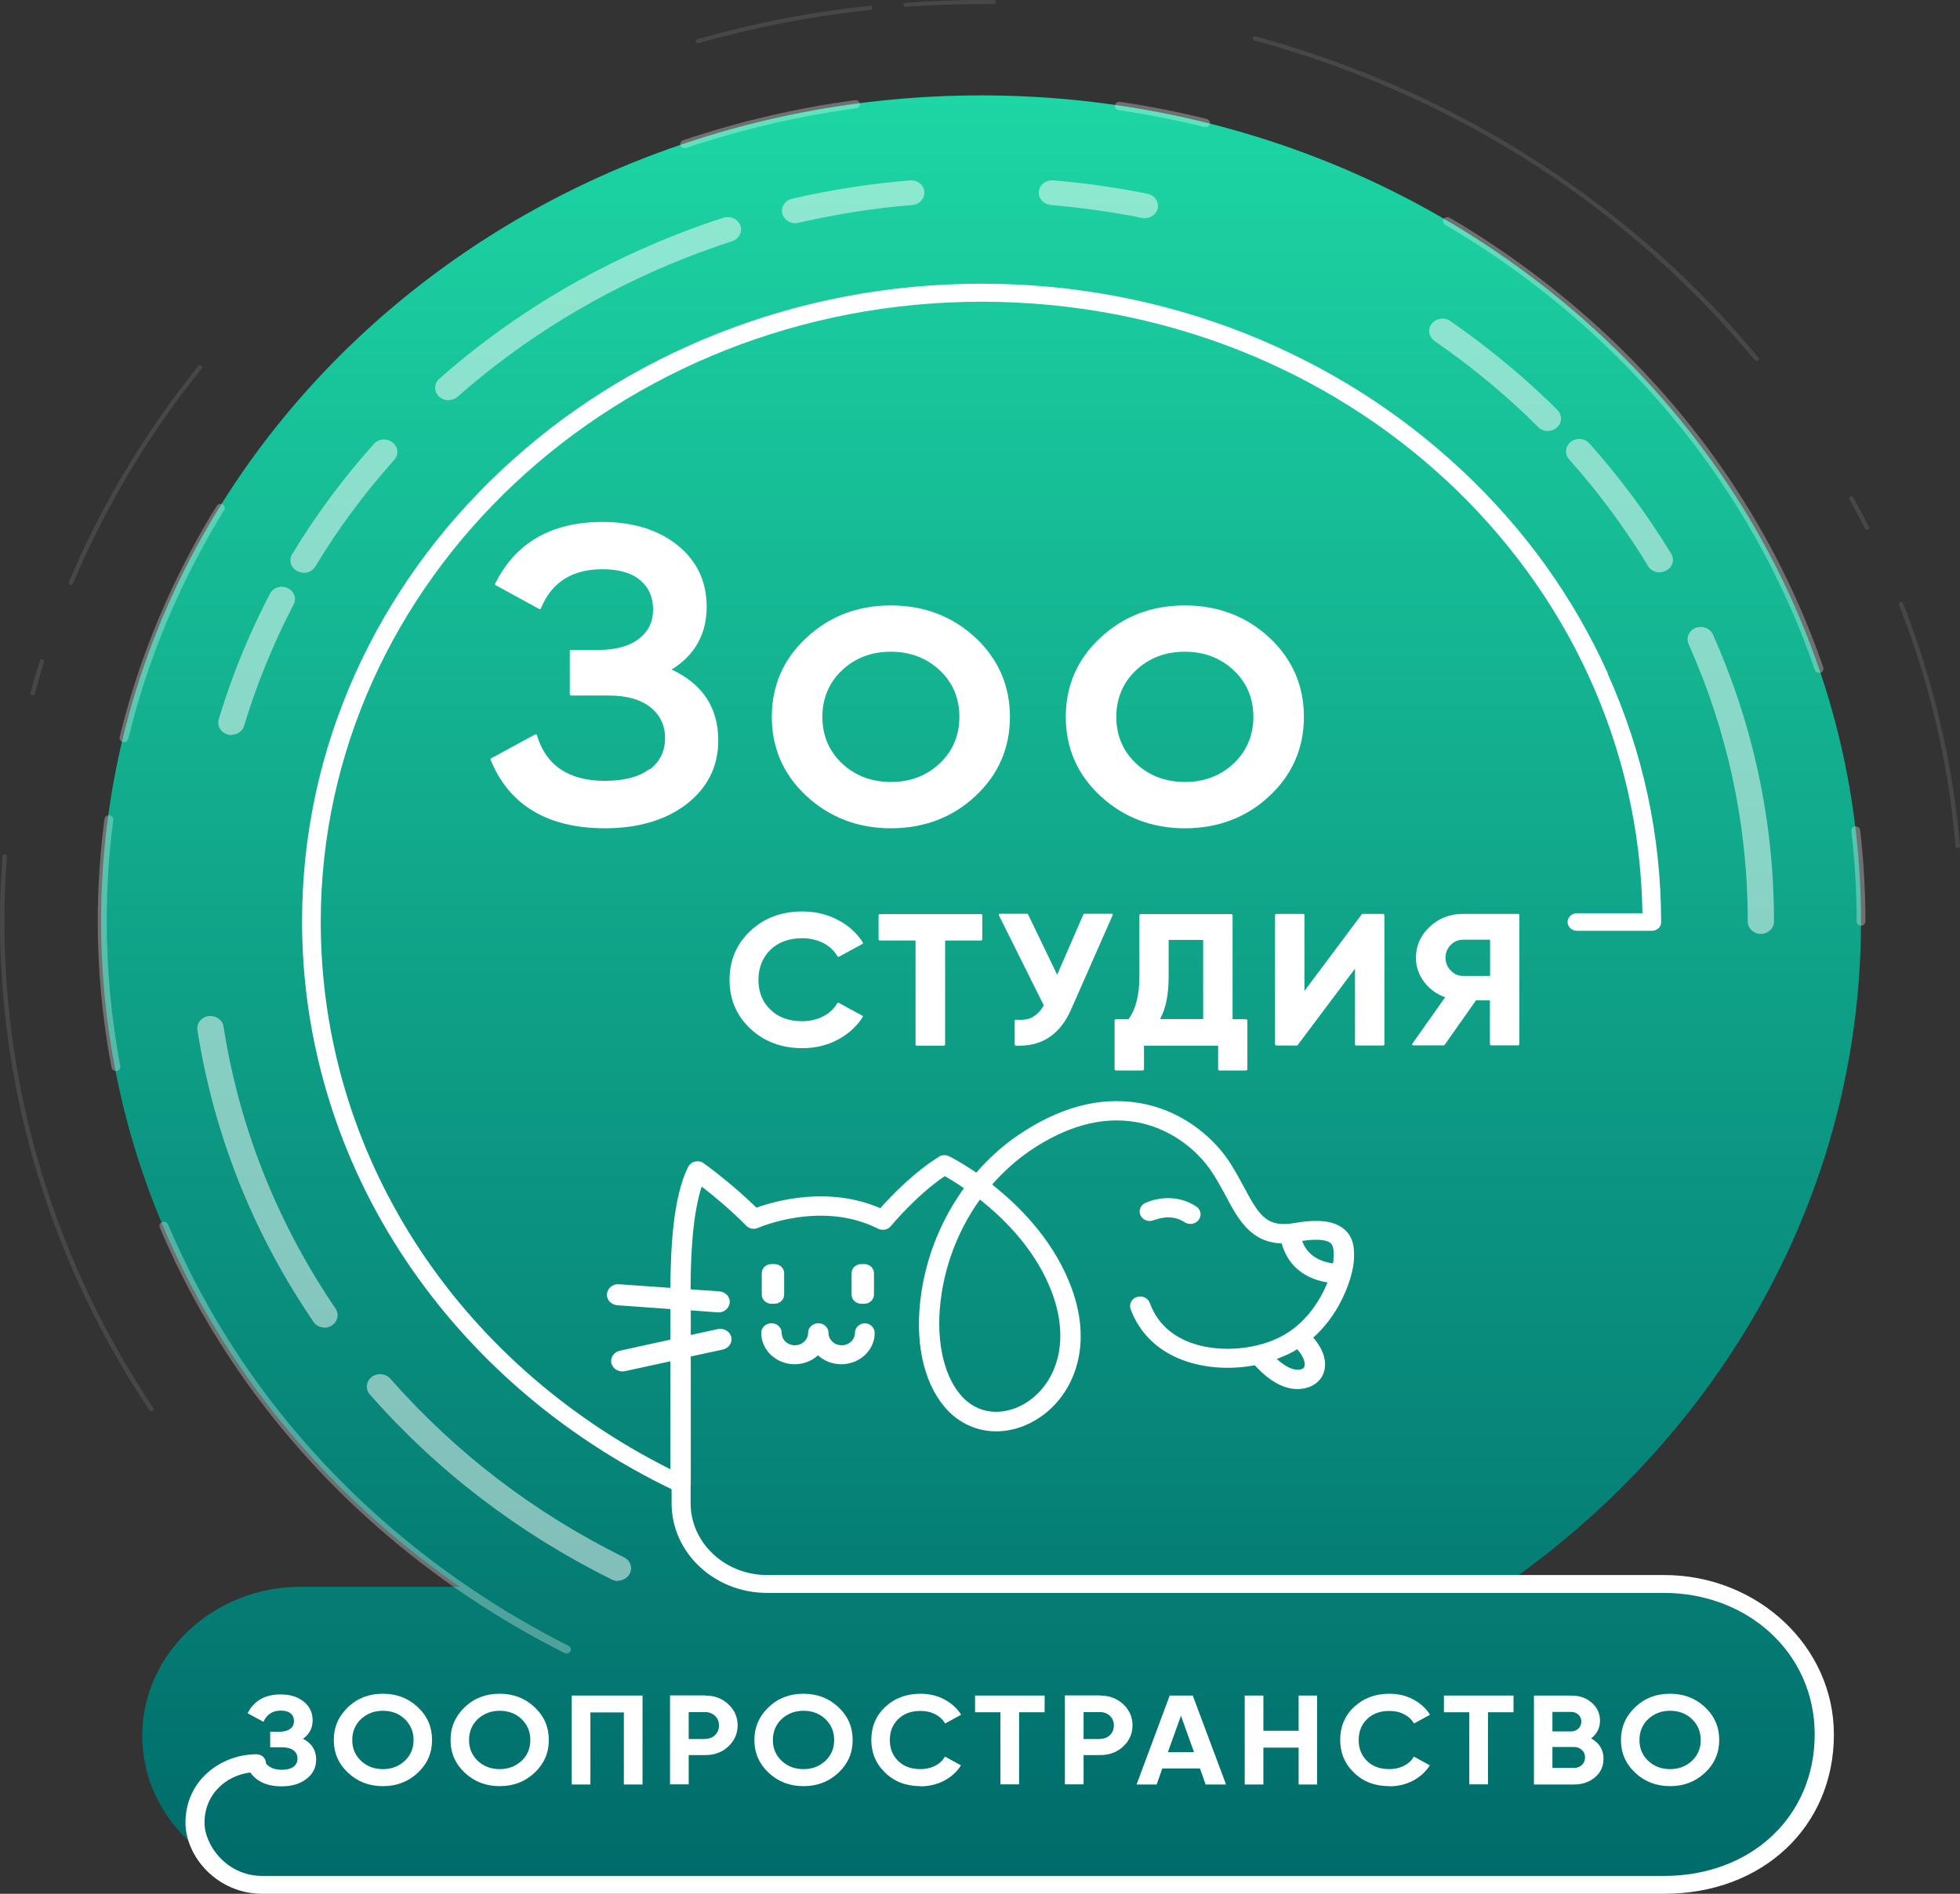 <svg width="89" height="86" viewBox="0 0 89 86" fill="none" xmlns="http://www.w3.org/2000/svg">
<rect x="0" y="0" width="89" height="86" fill="#333333" stroke="none"/>
<g clip-path="url(#clip0_1_829)">
<path d="M84.505 41.84C84.505 21.127 66.614 4.332 44.548 4.332C22.474 4.332 4.591 21.127 4.591 41.84C4.591 54.235 11.005 65.227 20.882 72.058H13.652C9.701 72.058 6.462 75.091 6.462 78.808V78.845C6.462 82.554 9.693 85.595 13.652 85.595H75.444C79.395 85.595 82.634 82.562 82.634 78.845V78.808C82.634 75.099 79.403 72.058 75.444 72.058H68.214C78.091 65.227 84.505 54.243 84.505 41.84Z" fill="url(#paint0_linear_1_829)"/>
<path d="M75.556 86H11.909C9.853 86 8.422 84.296 8.422 82.772C8.422 80.827 10.061 79.664 11.645 79.664C11.885 79.664 12.077 79.844 12.077 80.069C12.077 80.294 11.885 80.475 11.645 80.475C10.485 80.475 9.286 81.338 9.286 82.772C9.286 83.785 10.285 85.189 11.909 85.189H75.556C79.523 85.189 82.402 82.487 82.402 78.763C82.402 75.039 79.331 72.336 75.556 72.336H34.831C32.439 72.336 30.496 70.512 30.496 68.267V67.194C30.496 66.968 30.688 66.788 30.928 66.788C31.168 66.788 31.36 66.968 31.36 67.194V68.267C31.36 70.061 32.919 71.525 34.831 71.525H75.564C79.819 71.525 83.274 74.776 83.274 78.763C83.274 82.96 80.035 86 75.564 86H75.556Z" fill="white"/>
<path d="M13.74 78.95C14.148 79.153 14.356 79.476 14.356 79.904C14.356 80.264 14.212 80.557 13.916 80.782C13.628 81.007 13.252 81.12 12.789 81.12C11.989 81.12 11.453 80.805 11.189 80.167L11.917 79.784C12.045 80.174 12.341 80.369 12.789 80.369C13.021 80.369 13.196 80.324 13.324 80.234C13.444 80.144 13.508 80.016 13.508 79.859C13.508 79.701 13.444 79.573 13.324 79.483C13.204 79.393 13.028 79.348 12.805 79.348H12.269V78.642H12.677C12.893 78.642 13.053 78.597 13.172 78.515C13.292 78.425 13.348 78.312 13.348 78.162C13.348 78.012 13.3 77.892 13.196 77.809C13.092 77.719 12.941 77.682 12.741 77.682C12.373 77.682 12.117 77.854 11.965 78.192L11.245 77.802C11.533 77.231 12.037 76.946 12.741 76.946C13.164 76.946 13.516 77.051 13.788 77.269C14.06 77.486 14.196 77.772 14.196 78.124C14.196 78.477 14.044 78.77 13.732 78.98L13.74 78.95Z" fill="white"/>
<path d="M18.971 80.504C18.539 80.91 18.011 81.112 17.387 81.112C16.763 81.112 16.235 80.91 15.804 80.504C15.372 80.099 15.156 79.603 15.156 79.018C15.156 78.432 15.372 77.937 15.804 77.524C16.235 77.111 16.763 76.915 17.387 76.915C18.011 76.915 18.539 77.118 18.971 77.524C19.403 77.929 19.619 78.425 19.619 79.018C19.619 79.611 19.403 80.099 18.971 80.504ZM16.395 79.964C16.659 80.211 16.987 80.339 17.387 80.339C17.787 80.339 18.107 80.211 18.379 79.964C18.643 79.716 18.779 79.401 18.779 79.018C18.779 78.635 18.643 78.32 18.379 78.064C18.115 77.816 17.787 77.689 17.387 77.689C16.987 77.689 16.667 77.816 16.395 78.064C16.131 78.312 15.995 78.635 15.995 79.018C15.995 79.401 16.131 79.716 16.395 79.964Z" fill="white"/>
<path d="M24.273 80.504C23.842 80.91 23.314 81.112 22.69 81.112C22.066 81.112 21.538 80.91 21.106 80.504C20.674 80.099 20.459 79.603 20.459 79.018C20.459 78.432 20.674 77.937 21.106 77.524C21.538 77.111 22.066 76.915 22.69 76.915C23.314 76.915 23.842 77.118 24.273 77.524C24.705 77.929 24.921 78.425 24.921 79.018C24.921 79.611 24.705 80.099 24.273 80.504ZM21.698 79.964C21.962 80.211 22.29 80.339 22.69 80.339C23.09 80.339 23.41 80.211 23.682 79.964C23.946 79.716 24.081 79.401 24.081 79.018C24.081 78.635 23.946 78.32 23.682 78.064C23.418 77.816 23.09 77.689 22.69 77.689C22.298 77.689 21.97 77.816 21.698 78.064C21.434 78.312 21.298 78.635 21.298 79.018C21.298 79.401 21.434 79.716 21.698 79.964Z" fill="white"/>
<path d="M29.176 76.998V81.037H28.328V77.764H26.809V81.037H25.961V76.998H29.176Z" fill="white"/>
<path d="M32.023 76.998C32.439 76.998 32.783 77.126 33.071 77.389C33.351 77.651 33.495 77.974 33.495 78.35C33.495 78.725 33.351 79.048 33.071 79.311C32.791 79.573 32.439 79.701 32.023 79.701H31.272V81.03H30.424V76.991H32.023V76.998ZM32.023 78.965C32.207 78.965 32.351 78.905 32.471 78.793C32.591 78.672 32.647 78.53 32.647 78.357C32.647 78.184 32.591 78.034 32.471 77.922C32.351 77.809 32.199 77.749 32.023 77.749H31.272V78.973H32.023V78.965Z" fill="white"/>
<path d="M38.07 80.504C37.638 80.91 37.11 81.112 36.486 81.112C35.862 81.112 35.335 80.91 34.903 80.504C34.471 80.099 34.255 79.603 34.255 79.018C34.255 78.432 34.471 77.937 34.903 77.524C35.335 77.111 35.862 76.915 36.486 76.915C37.11 76.915 37.638 77.118 38.07 77.524C38.502 77.929 38.718 78.425 38.718 79.018C38.718 79.611 38.502 80.099 38.07 80.504ZM35.495 79.964C35.758 80.211 36.086 80.339 36.486 80.339C36.886 80.339 37.206 80.211 37.478 79.964C37.742 79.716 37.878 79.401 37.878 79.018C37.878 78.635 37.742 78.32 37.478 78.064C37.214 77.816 36.886 77.689 36.486 77.689C36.086 77.689 35.767 77.816 35.495 78.064C35.231 78.312 35.095 78.635 35.095 79.018C35.095 79.401 35.231 79.716 35.495 79.964Z" fill="white"/>
<path d="M41.797 81.112C41.149 81.112 40.613 80.91 40.197 80.504C39.773 80.099 39.565 79.603 39.565 79.01C39.565 78.417 39.773 77.914 40.197 77.516C40.621 77.118 41.157 76.915 41.797 76.915C42.189 76.915 42.549 76.998 42.877 77.171C43.204 77.344 43.46 77.576 43.644 77.869L42.916 78.267C42.813 78.087 42.661 77.944 42.461 77.847C42.261 77.741 42.045 77.696 41.797 77.696C41.381 77.696 41.045 77.816 40.789 78.064C40.533 78.312 40.405 78.627 40.405 79.018C40.405 79.408 40.533 79.723 40.789 79.971C41.045 80.219 41.381 80.339 41.797 80.339C42.045 80.339 42.261 80.287 42.461 80.189C42.661 80.084 42.813 79.949 42.908 79.768L43.636 80.166C43.452 80.459 43.196 80.692 42.868 80.865C42.541 81.037 42.181 81.12 41.789 81.12L41.797 81.112Z" fill="white"/>
<path d="M47.435 76.998V77.756H46.275V81.03H45.428V77.756H44.276V76.998H47.435Z" fill="white"/>
<path d="M49.955 76.998C50.37 76.998 50.714 77.126 51.002 77.389C51.282 77.651 51.426 77.974 51.426 78.35C51.426 78.725 51.282 79.048 51.002 79.311C50.722 79.573 50.37 79.701 49.955 79.701H49.203V81.03H48.355V76.991H49.955V76.998ZM49.955 78.965C50.139 78.965 50.282 78.905 50.402 78.793C50.522 78.672 50.578 78.53 50.578 78.357C50.578 78.184 50.522 78.034 50.402 77.922C50.282 77.809 50.13 77.749 49.955 77.749H49.203V78.973H49.955V78.965Z" fill="white"/>
<path d="M54.745 81.037L54.489 80.309H52.778L52.522 81.037H51.61L53.114 76.998H54.161L55.673 81.037H54.753H54.745ZM53.041 79.566H54.217L53.625 77.914L53.033 79.566H53.041Z" fill="white"/>
<path d="M58.968 76.998H59.808V81.037H58.968V79.363H57.368V81.037H56.52V76.998H57.368V78.597H58.968V76.998Z" fill="white"/>
<path d="M63.087 81.112C62.439 81.112 61.903 80.91 61.487 80.504C61.063 80.099 60.855 79.603 60.855 79.01C60.855 78.417 61.063 77.914 61.487 77.516C61.911 77.118 62.447 76.915 63.087 76.915C63.479 76.915 63.839 76.998 64.167 77.171C64.495 77.344 64.75 77.576 64.934 77.869L64.207 78.267C64.103 78.087 63.951 77.944 63.751 77.847C63.551 77.741 63.335 77.696 63.087 77.696C62.671 77.696 62.335 77.816 62.079 78.064C61.823 78.312 61.695 78.627 61.695 79.018C61.695 79.408 61.823 79.723 62.079 79.971C62.335 80.219 62.671 80.339 63.087 80.339C63.335 80.339 63.551 80.287 63.751 80.189C63.951 80.084 64.103 79.949 64.199 79.768L64.926 80.166C64.742 80.459 64.487 80.692 64.159 80.865C63.831 81.037 63.471 81.12 63.079 81.12L63.087 81.112Z" fill="white"/>
<path d="M68.726 76.998V77.756H67.566V81.03H66.718V77.756H65.566V76.998H68.726Z" fill="white"/>
<path d="M72.245 78.942C72.621 79.145 72.812 79.453 72.812 79.866C72.812 80.211 72.684 80.489 72.429 80.707C72.173 80.924 71.853 81.037 71.477 81.037H69.653V76.998H71.349C71.717 76.998 72.029 77.103 72.277 77.321C72.525 77.539 72.653 77.809 72.653 78.139C72.653 78.469 72.517 78.74 72.245 78.95V78.942ZM71.341 77.741H70.493V78.627H71.341C71.469 78.627 71.581 78.582 71.669 78.5C71.757 78.417 71.805 78.312 71.805 78.184C71.805 78.057 71.765 77.951 71.677 77.869C71.589 77.786 71.477 77.741 71.349 77.741H71.341ZM71.469 80.286C71.613 80.286 71.733 80.241 71.829 80.151C71.925 80.061 71.973 79.949 71.973 79.806C71.973 79.663 71.925 79.558 71.829 79.468C71.733 79.378 71.613 79.333 71.469 79.333H70.493V80.286H71.469Z" fill="white"/>
<path d="M77.419 80.504C76.987 80.91 76.459 81.112 75.835 81.112C75.212 81.112 74.684 80.91 74.252 80.504C73.82 80.099 73.604 79.603 73.604 79.018C73.604 78.432 73.82 77.937 74.252 77.524C74.684 77.111 75.212 76.915 75.835 76.915C76.459 76.915 76.987 77.118 77.419 77.524C77.851 77.929 78.067 78.425 78.067 79.018C78.067 79.603 77.851 80.099 77.419 80.504ZM74.844 79.964C75.108 80.211 75.436 80.339 75.835 80.339C76.235 80.339 76.555 80.211 76.827 79.964C77.091 79.716 77.227 79.401 77.227 79.018C77.227 78.635 77.091 78.32 76.827 78.064C76.563 77.816 76.235 77.689 75.835 77.689C75.436 77.689 75.116 77.816 74.844 78.064C74.58 78.312 74.444 78.635 74.444 79.018C74.444 79.401 74.58 79.716 74.844 79.964Z" fill="white"/>
<path d="M29.488 34.926C29.024 35.278 28.345 35.459 27.473 35.459C25.825 35.459 24.786 34.76 24.378 33.379C24.378 33.364 24.362 33.356 24.346 33.349C24.33 33.349 24.314 33.349 24.306 33.349L22.298 34.438C22.298 34.438 22.266 34.475 22.274 34.498C23.114 36.562 24.866 37.613 27.473 37.613C28.992 37.613 30.24 37.238 31.184 36.51C32.128 35.774 32.615 34.806 32.615 33.627C32.615 32.14 31.904 31.059 30.496 30.406C31.552 29.753 32.088 28.792 32.088 27.553C32.088 26.412 31.648 25.474 30.776 24.768C29.904 24.062 28.753 23.702 27.353 23.702C25.041 23.702 23.402 24.648 22.482 26.509C22.474 26.532 22.482 26.555 22.498 26.57L24.49 27.658C24.49 27.658 24.514 27.666 24.53 27.658C24.546 27.658 24.554 27.643 24.562 27.628C25.041 26.45 25.977 25.849 27.353 25.849C28.097 25.849 28.672 26.014 29.064 26.344C29.456 26.667 29.656 27.118 29.656 27.673C29.656 28.229 29.44 28.679 29.008 29.01C28.576 29.347 27.953 29.513 27.177 29.513H25.921C25.921 29.513 25.873 29.535 25.873 29.558V31.54C25.873 31.54 25.897 31.585 25.921 31.585H27.649C28.457 31.585 29.088 31.765 29.536 32.118C29.976 32.471 30.2 32.944 30.2 33.522C30.2 34.1 29.968 34.595 29.504 34.941L29.488 34.926Z" fill="white"/>
<path d="M44.292 28.957C43.252 27.989 41.956 27.493 40.453 27.493C38.949 27.493 37.67 27.981 36.622 28.957C35.574 29.926 35.046 31.134 35.046 32.553C35.046 33.972 35.574 35.181 36.622 36.15C37.67 37.118 38.957 37.614 40.453 37.614C41.949 37.614 43.252 37.126 44.292 36.15C45.332 35.181 45.859 33.972 45.859 32.553C45.859 31.134 45.332 29.926 44.292 28.957ZM42.668 34.67C42.069 35.233 41.325 35.511 40.453 35.511C39.581 35.511 38.829 35.226 38.237 34.67C37.638 34.107 37.342 33.394 37.342 32.553C37.342 31.712 37.646 30.992 38.237 30.436C38.837 29.873 39.581 29.595 40.453 29.595C41.325 29.595 42.077 29.881 42.668 30.436C43.268 30.999 43.564 31.712 43.564 32.553C43.564 33.394 43.26 34.115 42.668 34.67Z" fill="white"/>
<path d="M59.208 32.553C59.208 31.134 58.68 29.926 57.641 28.957C56.601 27.989 55.305 27.493 53.802 27.493C52.298 27.493 51.018 27.981 49.971 28.957C48.923 29.926 48.395 31.134 48.395 32.553C48.395 33.972 48.923 35.181 49.971 36.15C51.018 37.118 52.306 37.614 53.802 37.614C55.297 37.614 56.601 37.126 57.641 36.15C58.68 35.181 59.208 33.972 59.208 32.553ZM56.017 34.67C55.417 35.233 54.673 35.511 53.802 35.511C52.93 35.511 52.178 35.226 51.586 34.67C50.986 34.107 50.69 33.394 50.69 32.553C50.69 31.712 50.994 30.992 51.586 30.436C52.186 29.873 52.93 29.595 53.802 29.595C54.673 29.595 55.425 29.881 56.017 30.436C56.617 30.999 56.913 31.712 56.913 32.553C56.913 33.394 56.609 34.115 56.017 34.67Z" fill="white"/>
<path d="M36.438 42.606C36.782 42.606 37.102 42.681 37.382 42.824C37.662 42.966 37.878 43.169 38.022 43.424C38.022 43.432 38.038 43.447 38.054 43.447C38.07 43.447 38.078 43.447 38.094 43.447L39.157 42.869C39.157 42.869 39.173 42.854 39.181 42.839C39.181 42.824 39.181 42.816 39.181 42.801C38.909 42.373 38.526 42.02 38.038 41.773C37.55 41.517 37.014 41.39 36.438 41.39C35.486 41.39 34.687 41.69 34.063 42.283C33.439 42.876 33.127 43.619 33.127 44.498C33.127 45.376 33.439 46.112 34.063 46.705C34.687 47.298 35.486 47.599 36.438 47.599C37.014 47.599 37.558 47.471 38.038 47.216C38.517 46.96 38.901 46.615 39.173 46.187C39.173 46.179 39.181 46.164 39.173 46.15C39.173 46.135 39.165 46.127 39.149 46.12L38.086 45.541C38.086 45.541 38.062 45.534 38.046 45.541C38.03 45.541 38.022 45.556 38.014 45.564C37.87 45.812 37.654 46.014 37.374 46.157C37.094 46.3 36.774 46.375 36.422 46.375C35.83 46.375 35.342 46.202 34.983 45.849C34.623 45.504 34.439 45.046 34.439 44.498C34.439 43.95 34.623 43.484 34.983 43.131C35.342 42.786 35.83 42.606 36.422 42.606H36.438Z" fill="white"/>
<path d="M41.629 47.486H42.868C42.868 47.486 42.916 47.463 42.916 47.441V42.711H44.556C44.556 42.711 44.604 42.688 44.604 42.666V41.555C44.604 41.555 44.58 41.51 44.556 41.51H39.941C39.941 41.51 39.893 41.532 39.893 41.555V42.666C39.893 42.666 39.917 42.711 39.941 42.711H41.573V47.441C41.573 47.441 41.597 47.486 41.621 47.486H41.629Z" fill="white"/>
<path d="M46.915 46.179C46.715 46.292 46.459 46.33 46.131 46.307C46.115 46.307 46.107 46.307 46.091 46.322C46.083 46.33 46.075 46.345 46.075 46.36V47.441C46.075 47.441 46.099 47.486 46.123 47.486C46.179 47.486 46.243 47.486 46.299 47.486C47.371 47.486 48.163 46.93 48.643 45.827L50.522 41.562C50.522 41.562 50.522 41.532 50.522 41.517C50.522 41.502 50.498 41.495 50.482 41.495H49.243C49.243 41.495 49.203 41.51 49.195 41.525L48.003 44.265L46.683 41.525C46.683 41.525 46.659 41.495 46.635 41.495H45.396C45.396 41.495 45.364 41.502 45.356 41.517C45.348 41.532 45.348 41.547 45.356 41.562L47.395 45.654C47.267 45.894 47.099 46.067 46.907 46.172L46.915 46.179Z" fill="white"/>
<path d="M55.353 48.612H56.593C56.593 48.612 56.641 48.59 56.641 48.567V46.33C56.641 46.33 56.617 46.285 56.593 46.285H55.969V41.555C55.969 41.555 55.945 41.51 55.921 41.51H51.786C51.786 41.51 51.738 41.532 51.738 41.555V44.34C51.738 45.188 51.57 45.842 51.242 46.285H50.658C50.658 46.285 50.61 46.307 50.61 46.33V48.567C50.61 48.567 50.634 48.612 50.658 48.612H51.898C51.898 48.612 51.946 48.59 51.946 48.567V47.486H55.313V48.567C55.313 48.567 55.337 48.612 55.361 48.612H55.353ZM54.633 42.681V46.277H52.674C52.938 45.812 53.066 45.166 53.066 44.348V42.681H54.633Z" fill="white"/>
<path d="M62.815 41.502H61.871C61.871 41.502 61.839 41.502 61.831 41.525L59.232 45.001V41.547C59.232 41.547 59.208 41.502 59.184 41.502H57.944C57.944 41.502 57.897 41.525 57.897 41.547V47.434C57.897 47.434 57.92 47.478 57.944 47.478H58.888C58.888 47.478 58.92 47.478 58.928 47.456L61.528 43.987V47.434C61.528 47.434 61.551 47.478 61.575 47.478H62.815C62.815 47.478 62.863 47.456 62.863 47.434V41.547C62.863 41.547 62.839 41.502 62.815 41.502Z" fill="white"/>
<path d="M68.941 41.502H66.43C65.838 41.502 65.334 41.697 64.918 42.088C64.502 42.478 64.295 42.951 64.295 43.499C64.295 43.897 64.422 44.273 64.678 44.603C64.918 44.918 65.238 45.151 65.622 45.286L64.127 47.403C64.127 47.403 64.119 47.433 64.127 47.448C64.135 47.463 64.151 47.471 64.167 47.471H65.558C65.558 47.471 65.59 47.463 65.598 47.448L67.022 45.429H67.654V47.426C67.654 47.426 67.678 47.471 67.702 47.471H68.941C68.941 47.471 68.989 47.448 68.989 47.426V41.54C68.989 41.54 68.965 41.495 68.941 41.495V41.502ZM65.87 42.914C66.03 42.756 66.214 42.673 66.438 42.673H67.662V44.318H66.438C66.214 44.318 66.03 44.235 65.878 44.077C65.718 43.92 65.638 43.717 65.638 43.492C65.638 43.266 65.718 43.071 65.878 42.906L65.87 42.914Z" fill="white"/>
<path d="M73.004 30.571C71.453 27.125 69.229 24.025 66.39 21.367C63.559 18.709 60.256 16.622 56.585 15.158C52.778 13.649 48.739 12.883 44.572 12.883C40.405 12.883 36.366 13.649 32.559 15.158C28.888 16.615 25.585 18.702 22.754 21.367C19.923 24.025 17.699 27.125 16.14 30.571C14.532 34.145 13.716 37.936 13.716 41.848C13.716 47.298 15.34 52.614 18.411 57.208C21.378 61.653 25.577 65.264 30.544 67.651C30.632 67.749 30.76 67.809 30.904 67.809C31.16 67.809 31.367 67.614 31.367 67.374V61.6L32.823 61.285C33.095 61.225 33.263 60.97 33.207 60.715C33.143 60.459 32.871 60.301 32.599 60.354L31.367 60.624V59.506L32.591 59.596C32.871 59.618 33.111 59.416 33.135 59.153C33.159 58.89 32.943 58.665 32.663 58.642L31.36 58.552C31.36 57.081 31.439 55.174 31.863 53.883C32.367 54.273 33.183 54.941 33.887 55.662C34.023 55.804 34.239 55.842 34.423 55.759C34.455 55.744 37.31 54.498 39.869 55.797C40.069 55.895 40.317 55.849 40.453 55.677C40.469 55.662 41.613 54.273 42.9 53.41C43.1 53.522 43.404 53.702 43.772 53.958C42.773 55.339 42.093 56.976 41.837 58.702C41.517 60.827 41.901 62.712 42.884 63.883C43.852 65.039 45.396 65.324 46.803 64.611C47.715 64.145 48.419 63.335 48.787 62.329C49.203 61.195 49.163 59.889 48.675 58.537C47.931 56.473 46.452 54.949 45.348 54.033C45.244 53.95 45.148 53.867 45.052 53.792C45.564 53.207 46.14 52.689 46.763 52.261C48.411 51.142 50.019 50.699 51.53 50.947C53.49 51.27 54.601 52.621 54.897 53.034C55.201 53.455 55.433 53.89 55.665 54.318C56.217 55.354 56.785 56.42 58.2 56.465C58.248 56.66 58.344 56.901 58.496 57.148C58.768 57.576 59.296 58.079 60.28 58.237C59.936 59.085 59.248 60.174 58.072 60.745C57.76 60.895 57.425 61.015 57.073 61.097C57.057 61.097 57.041 61.097 57.025 61.105C56.033 61.338 54.937 61.293 54.057 60.97C53.146 60.632 52.522 60.024 52.21 59.168C52.13 58.943 51.866 58.822 51.626 58.898C51.386 58.973 51.258 59.22 51.338 59.446C51.738 60.534 52.562 61.338 53.714 61.766C54.697 62.133 55.873 62.209 56.977 61.998C57.321 62.381 58.056 63.079 58.904 63.079C58.928 63.079 58.952 63.079 58.984 63.079C59.52 63.049 59.936 62.787 60.096 62.366C60.28 61.878 60.112 61.293 59.632 60.745C60.184 60.249 60.568 59.693 60.816 59.236C61.248 58.447 61.463 57.644 61.479 57.208C61.495 56.81 61.519 56.202 61.008 55.797C60.56 55.437 59.84 55.354 58.76 55.542C58.688 55.557 58.616 55.564 58.544 55.572H58.528C57.48 55.684 57.129 55.114 56.489 53.913C56.257 53.485 56.001 52.997 55.665 52.531C55.321 52.051 54.009 50.459 51.698 50.084C49.931 49.791 48.091 50.286 46.236 51.548C45.532 52.021 44.9 52.599 44.332 53.252C43.628 52.771 43.132 52.524 43.1 52.509C42.948 52.434 42.773 52.441 42.636 52.531C41.485 53.244 40.429 54.348 39.973 54.866C37.606 53.845 35.199 54.536 34.351 54.843C33.231 53.747 32.007 52.861 31.951 52.824C31.839 52.741 31.695 52.719 31.559 52.749C31.424 52.779 31.312 52.869 31.248 52.989C30.568 54.355 30.456 56.6 30.44 58.485L28.104 58.319C27.825 58.297 27.585 58.5 27.561 58.763C27.537 59.025 27.753 59.251 28.032 59.273L30.44 59.446V60.835L28.144 61.338C27.872 61.398 27.704 61.653 27.761 61.908C27.825 62.163 28.096 62.321 28.368 62.269L30.44 61.818V66.721C20.634 61.803 14.564 52.336 14.564 41.87C14.564 26.337 28.024 13.702 44.572 13.702C61.12 13.702 74.348 26.127 74.58 41.472H71.605C71.373 41.472 71.181 41.653 71.181 41.87C71.181 42.088 71.373 42.268 71.605 42.268H75.012C75.124 42.268 75.228 42.223 75.308 42.156C75.388 42.088 75.428 41.983 75.428 41.878C75.428 37.966 74.612 34.175 73.004 30.601V30.571ZM59.232 62.058C59.2 62.148 59.104 62.194 58.944 62.201H58.912C58.6 62.201 58.256 61.961 57.976 61.713C58.152 61.645 58.328 61.57 58.496 61.495C58.64 61.428 58.776 61.353 58.904 61.27C59.2 61.608 59.288 61.901 59.224 62.058H59.232ZM60.408 56.443C60.568 56.57 60.568 56.833 60.552 57.171C60.552 57.231 60.544 57.298 60.528 57.374C59.6 57.246 59.256 56.72 59.128 56.352C59.976 56.225 60.296 56.352 60.408 56.443ZM44.5 54.476C45.676 55.407 47.107 56.855 47.803 58.792C48.219 59.956 48.259 61.075 47.915 62.028C47.619 62.832 47.075 63.47 46.364 63.83C45.572 64.236 44.428 64.311 43.604 63.327C42.788 62.359 42.469 60.662 42.748 58.8C42.98 57.223 43.596 55.729 44.5 54.468V54.476Z" fill="white"/>
<path d="M39.245 57.403H39.109C38.866 57.403 38.669 57.588 38.669 57.816V58.792C38.669 59.02 38.866 59.205 39.109 59.205H39.245C39.488 59.205 39.685 59.02 39.685 58.792V57.816C39.685 57.588 39.488 57.403 39.245 57.403Z" fill="white"/>
<path d="M35.167 57.403H35.031C34.788 57.403 34.591 57.588 34.591 57.816V58.792C34.591 59.02 34.788 59.205 35.031 59.205H35.167C35.41 59.205 35.606 59.02 35.606 58.792V57.816C35.606 57.588 35.41 57.403 35.167 57.403Z" fill="white"/>
<path d="M52.426 55.407C52.426 55.407 53.138 55.069 53.793 55.504C53.873 55.557 53.969 55.579 54.057 55.579C54.201 55.579 54.345 55.512 54.433 55.391C54.577 55.196 54.529 54.926 54.321 54.791C53.194 54.048 52.042 54.611 51.994 54.633C51.77 54.746 51.682 55.009 51.802 55.219C51.922 55.429 52.202 55.512 52.426 55.391V55.407Z" fill="white"/>
<g opacity="0.1">
<path d="M6.87 64.085C6.87 64.085 6.806 64.07 6.782 64.04C2.343 57.396 0 49.716 0 41.848C0 40.857 0.04 39.858 0.112 38.882C0.112 38.83 0.168 38.8 0.216 38.792C0.272 38.792 0.312 38.837 0.312 38.89C0.24 39.866 0.2 40.857 0.2 41.84C0.2 49.678 2.535 57.321 6.958 63.943C6.99 63.988 6.974 64.048 6.926 64.07C6.91 64.078 6.894 64.085 6.87 64.085ZM88.896 38.514C88.848 38.514 88.8 38.477 88.8 38.424C88.48 34.678 87.616 30.991 86.233 27.47C86.217 27.425 86.233 27.365 86.289 27.35C86.345 27.328 86.401 27.35 86.417 27.403C87.8 30.939 88.672 34.64 89 38.409C89 38.462 88.96 38.507 88.912 38.507H88.904L88.896 38.514ZM1.48 31.57C1.48 31.57 1.464 31.57 1.456 31.57C1.4 31.555 1.368 31.51 1.384 31.457C1.52 30.969 1.664 30.481 1.808 30.008C1.824 29.956 1.879 29.933 1.935 29.948C1.991 29.963 2.015 30.015 1.999 30.068C1.847 30.541 1.704 31.029 1.576 31.517C1.568 31.562 1.52 31.585 1.48 31.585V31.57ZM3.215 26.57C3.215 26.57 3.191 26.57 3.175 26.57C3.127 26.547 3.095 26.494 3.119 26.449C3.247 26.157 3.375 25.856 3.503 25.564C4.943 22.373 6.79 19.37 8.998 16.629C9.03 16.584 9.094 16.577 9.142 16.614C9.19 16.644 9.198 16.704 9.158 16.742C6.958 19.467 5.119 22.463 3.687 25.639C3.559 25.931 3.431 26.224 3.303 26.517C3.287 26.555 3.247 26.577 3.207 26.577L3.215 26.57ZM84.777 24.07C84.777 24.07 84.705 24.047 84.689 24.017C84.465 23.567 84.225 23.116 83.977 22.673C83.953 22.628 83.977 22.568 84.017 22.545C84.065 22.523 84.129 22.545 84.153 22.583C84.401 23.026 84.641 23.484 84.865 23.934C84.889 23.979 84.865 24.04 84.817 24.062C84.801 24.062 84.785 24.07 84.777 24.07ZM79.763 16.397C79.763 16.397 79.707 16.382 79.683 16.359C78.539 14.978 77.283 13.641 75.956 12.388C71.885 8.566 67.142 5.563 61.855 3.469C60.256 2.83 58.6 2.282 56.945 1.832C56.889 1.817 56.865 1.764 56.881 1.712C56.897 1.659 56.953 1.629 57.009 1.652C58.672 2.102 60.328 2.658 61.935 3.296C67.246 5.405 72.005 8.416 76.1 12.252C77.443 13.514 78.699 14.85 79.85 16.247C79.882 16.284 79.874 16.344 79.835 16.374C79.819 16.389 79.794 16.397 79.77 16.397H79.763ZM31.695 1.967C31.655 1.967 31.616 1.944 31.599 1.899C31.584 1.847 31.616 1.794 31.663 1.779C34.215 1.051 36.862 0.541 39.509 0.263C39.565 0.248 39.613 0.293 39.621 0.345C39.621 0.398 39.589 0.443 39.533 0.45C36.894 0.728 34.263 1.239 31.719 1.959C31.712 1.959 31.703 1.959 31.688 1.959L31.695 1.967ZM41.125 0.315C41.077 0.315 41.029 0.278 41.029 0.225C41.029 0.173 41.069 0.128 41.125 0.128C42.253 0.045 43.404 0 44.54 0C44.732 0 44.932 0 45.124 0C45.18 0 45.22 0.045 45.22 0.098C45.22 0.15 45.172 0.188 45.124 0.188C44.932 0.188 44.74 0.188 44.54 0.188C43.404 0.188 42.261 0.225 41.125 0.308V0.315Z" fill="white"/>
</g>
<g opacity="0.3">
<path d="M25.721 75.084C25.721 75.084 25.657 75.084 25.625 75.061C19.467 71.961 14.252 67.389 10.541 61.833C9.254 59.904 8.142 57.854 7.254 55.737C7.214 55.639 7.262 55.534 7.366 55.497C7.47 55.459 7.582 55.504 7.63 55.602C8.518 57.696 9.614 59.731 10.885 61.638C14.556 67.141 19.723 71.668 25.817 74.739C25.913 74.791 25.953 74.904 25.897 74.994C25.857 75.054 25.793 75.091 25.721 75.091V75.084ZM5.263 48.635C5.167 48.635 5.087 48.575 5.063 48.477C4.647 46.292 4.439 44.062 4.439 41.848C4.439 40.286 4.543 38.724 4.743 37.193C4.759 37.088 4.855 37.013 4.967 37.028C5.079 37.043 5.151 37.133 5.143 37.238C4.943 38.755 4.847 40.301 4.847 41.848C4.847 44.047 5.055 46.255 5.463 48.417C5.479 48.522 5.407 48.62 5.303 48.635C5.295 48.635 5.279 48.635 5.271 48.635H5.263ZM84.505 42.035C84.393 42.035 84.305 41.953 84.305 41.848C84.305 40.474 84.225 39.085 84.066 37.733C84.058 37.628 84.129 37.538 84.241 37.523C84.345 37.523 84.449 37.583 84.465 37.688C84.625 39.055 84.705 40.459 84.705 41.848C84.705 41.953 84.617 42.035 84.505 42.035ZM5.631 33.702C5.631 33.702 5.599 33.702 5.583 33.702C5.479 33.679 5.407 33.574 5.431 33.477C5.951 31.337 6.678 29.22 7.598 27.185C8.254 25.736 9.006 24.317 9.838 22.974C9.893 22.883 10.014 22.853 10.109 22.906C10.205 22.959 10.237 23.071 10.181 23.161C9.358 24.498 8.614 25.901 7.966 27.328C7.054 29.348 6.334 31.442 5.823 33.559C5.799 33.649 5.719 33.702 5.631 33.702ZM82.602 30.556C82.514 30.556 82.442 30.504 82.41 30.429C82.05 29.385 81.642 28.341 81.178 27.328C79.179 22.883 76.316 18.897 72.669 15.473C70.525 13.461 68.15 11.69 65.615 10.203C65.519 10.15 65.495 10.03 65.55 9.948C65.606 9.865 65.734 9.835 65.83 9.888C68.39 11.389 70.789 13.184 72.957 15.211C76.644 18.672 79.531 22.696 81.554 27.185C82.018 28.214 82.434 29.265 82.794 30.316C82.826 30.414 82.77 30.519 82.666 30.556C82.642 30.556 82.626 30.564 82.602 30.564V30.556ZM31.096 6.734C31.016 6.734 30.936 6.689 30.904 6.607C30.864 6.509 30.92 6.404 31.024 6.367C33.551 5.518 36.174 4.903 38.822 4.55C38.926 4.535 39.03 4.61 39.046 4.707C39.062 4.813 38.982 4.903 38.878 4.918C36.254 5.271 33.655 5.879 31.16 6.719C31.136 6.727 31.112 6.727 31.096 6.727V6.734ZM54.737 5.766C54.737 5.766 54.705 5.766 54.689 5.766C53.41 5.451 52.106 5.195 50.794 5C50.682 4.985 50.611 4.888 50.627 4.783C50.642 4.677 50.746 4.61 50.858 4.625C52.178 4.82 53.506 5.083 54.793 5.398C54.897 5.428 54.961 5.526 54.937 5.631C54.913 5.713 54.833 5.774 54.745 5.774L54.737 5.766Z" fill="white"/>
</g>
<g opacity="0.5">
<path d="M79.962 42.411C79.634 42.411 79.362 42.156 79.362 41.848C79.362 37.478 78.459 33.244 76.675 29.25C76.547 28.965 76.691 28.634 76.995 28.514C77.299 28.394 77.651 28.529 77.779 28.814C79.626 32.951 80.554 37.336 80.554 41.848C80.554 42.163 80.282 42.411 79.954 42.411H79.962Z" fill="white"/>
<path d="M75.356 25.992C75.148 25.992 74.94 25.887 74.836 25.706C73.804 24.002 72.596 22.373 71.253 20.864C71.037 20.624 71.069 20.271 71.325 20.068C71.581 19.865 71.957 19.895 72.172 20.136C73.564 21.697 74.812 23.379 75.883 25.143C76.052 25.413 75.948 25.759 75.66 25.909C75.564 25.962 75.468 25.984 75.364 25.984L75.356 25.992ZM70.285 19.573C70.125 19.573 69.965 19.512 69.845 19.392C69.621 19.175 69.397 18.957 69.173 18.739C67.918 17.561 66.558 16.464 65.142 15.488C64.879 15.301 64.814 14.948 65.014 14.7C65.214 14.452 65.59 14.392 65.854 14.58C67.318 15.594 68.725 16.72 70.021 17.943C70.261 18.161 70.493 18.386 70.717 18.619C70.949 18.844 70.933 19.205 70.693 19.415C70.573 19.52 70.429 19.573 70.277 19.573H70.285ZM36.11 10.136C35.838 10.136 35.598 9.963 35.526 9.708C35.446 9.407 35.646 9.099 35.966 9.024C37.718 8.619 39.525 8.341 41.325 8.191C41.653 8.168 41.949 8.394 41.973 8.702C41.997 9.009 41.757 9.287 41.429 9.31C39.685 9.452 37.942 9.73 36.246 10.12C36.198 10.128 36.15 10.136 36.102 10.136H36.11ZM51.986 9.91C51.946 9.91 51.906 9.91 51.858 9.895C50.498 9.625 49.107 9.43 47.715 9.31C47.387 9.28 47.139 9.009 47.171 8.702C47.203 8.394 47.491 8.168 47.819 8.191C49.259 8.311 50.698 8.514 52.106 8.799C52.434 8.867 52.634 9.167 52.57 9.467C52.506 9.73 52.258 9.91 51.986 9.91Z" fill="white"/>
<path d="M14.74 60.286C14.54 60.286 14.348 60.196 14.236 60.031L14.06 59.768C11.405 55.797 9.693 51.42 8.965 46.78C8.917 46.472 9.141 46.187 9.469 46.142C9.797 46.105 10.101 46.307 10.149 46.615C10.853 51.105 12.508 55.331 15.068 59.175L15.236 59.423C15.412 59.686 15.332 60.031 15.052 60.204C14.948 60.264 14.836 60.294 14.724 60.294L14.74 60.286ZM10.509 33.379C10.453 33.379 10.397 33.379 10.349 33.356C10.029 33.274 9.845 32.959 9.933 32.658C10.341 31.314 10.837 29.978 11.421 28.687C11.685 28.101 11.965 27.523 12.261 26.96C12.405 26.682 12.764 26.562 13.06 26.705C13.356 26.84 13.484 27.178 13.332 27.456C13.052 27.996 12.772 28.559 12.524 29.122C11.965 30.368 11.477 31.66 11.085 32.959C11.013 33.206 10.773 33.371 10.509 33.371V33.379ZM13.788 26.006C13.684 26.006 13.588 25.984 13.492 25.931C13.204 25.774 13.1 25.436 13.268 25.166C14.332 23.401 15.58 21.72 16.979 20.158C17.195 19.918 17.571 19.888 17.827 20.09C18.083 20.293 18.115 20.646 17.899 20.886C16.547 22.395 15.348 24.024 14.316 25.729C14.204 25.909 14.004 26.014 13.796 26.014L13.788 26.006ZM20.362 18.176C20.202 18.176 20.043 18.116 19.922 17.996C19.699 17.771 19.707 17.41 19.947 17.2C23.058 14.452 26.633 12.275 30.56 10.713C31.311 10.413 32.079 10.135 32.847 9.888C33.159 9.79 33.503 9.94 33.615 10.233C33.727 10.526 33.559 10.849 33.247 10.954C32.511 11.194 31.767 11.457 31.04 11.749C27.241 13.258 23.785 15.368 20.778 18.018C20.658 18.123 20.514 18.169 20.37 18.169L20.362 18.176Z" fill="white"/>
<path d="M28.056 71.796C27.96 71.796 27.864 71.773 27.776 71.728C23.545 69.626 19.85 66.803 16.795 63.327C16.587 63.087 16.619 62.734 16.875 62.531C17.131 62.336 17.507 62.366 17.723 62.606C20.674 65.962 24.241 68.695 28.336 70.722C28.632 70.865 28.744 71.21 28.584 71.481C28.48 71.668 28.264 71.781 28.056 71.781V71.796Z" fill="white"/>
</g>
<path d="M39.286 60.091C39.03 60.091 38.822 60.286 38.822 60.527C38.822 60.835 38.558 61.09 38.222 61.09C37.886 61.09 37.622 60.842 37.622 60.527C37.622 60.286 37.414 60.091 37.158 60.091C36.902 60.091 36.694 60.286 36.694 60.527C36.694 60.835 36.43 61.09 36.094 61.09C35.759 61.09 35.495 60.842 35.495 60.527C35.495 60.286 35.287 60.091 35.031 60.091C34.775 60.091 34.567 60.286 34.567 60.527C34.567 61.315 35.247 61.953 36.087 61.953C36.494 61.953 36.87 61.795 37.142 61.548C37.414 61.795 37.79 61.953 38.198 61.953C39.038 61.953 39.718 61.315 39.718 60.527C39.718 60.286 39.51 60.091 39.254 60.091H39.286Z" fill="white"/>
</g>
<defs>
<linearGradient id="paint0_linear_1_829" x1="44.548" y1="4.332" x2="44.548" y2="85.595" gradientUnits="userSpaceOnUse">
<stop stop-color="#1DD6A4"/>
<stop offset="1" stop-color="#006B6A"/>
</linearGradient>
<clipPath id="clip0_1_829">
<rect width="89" height="86" fill="white"/>
</clipPath>
</defs>
</svg>
